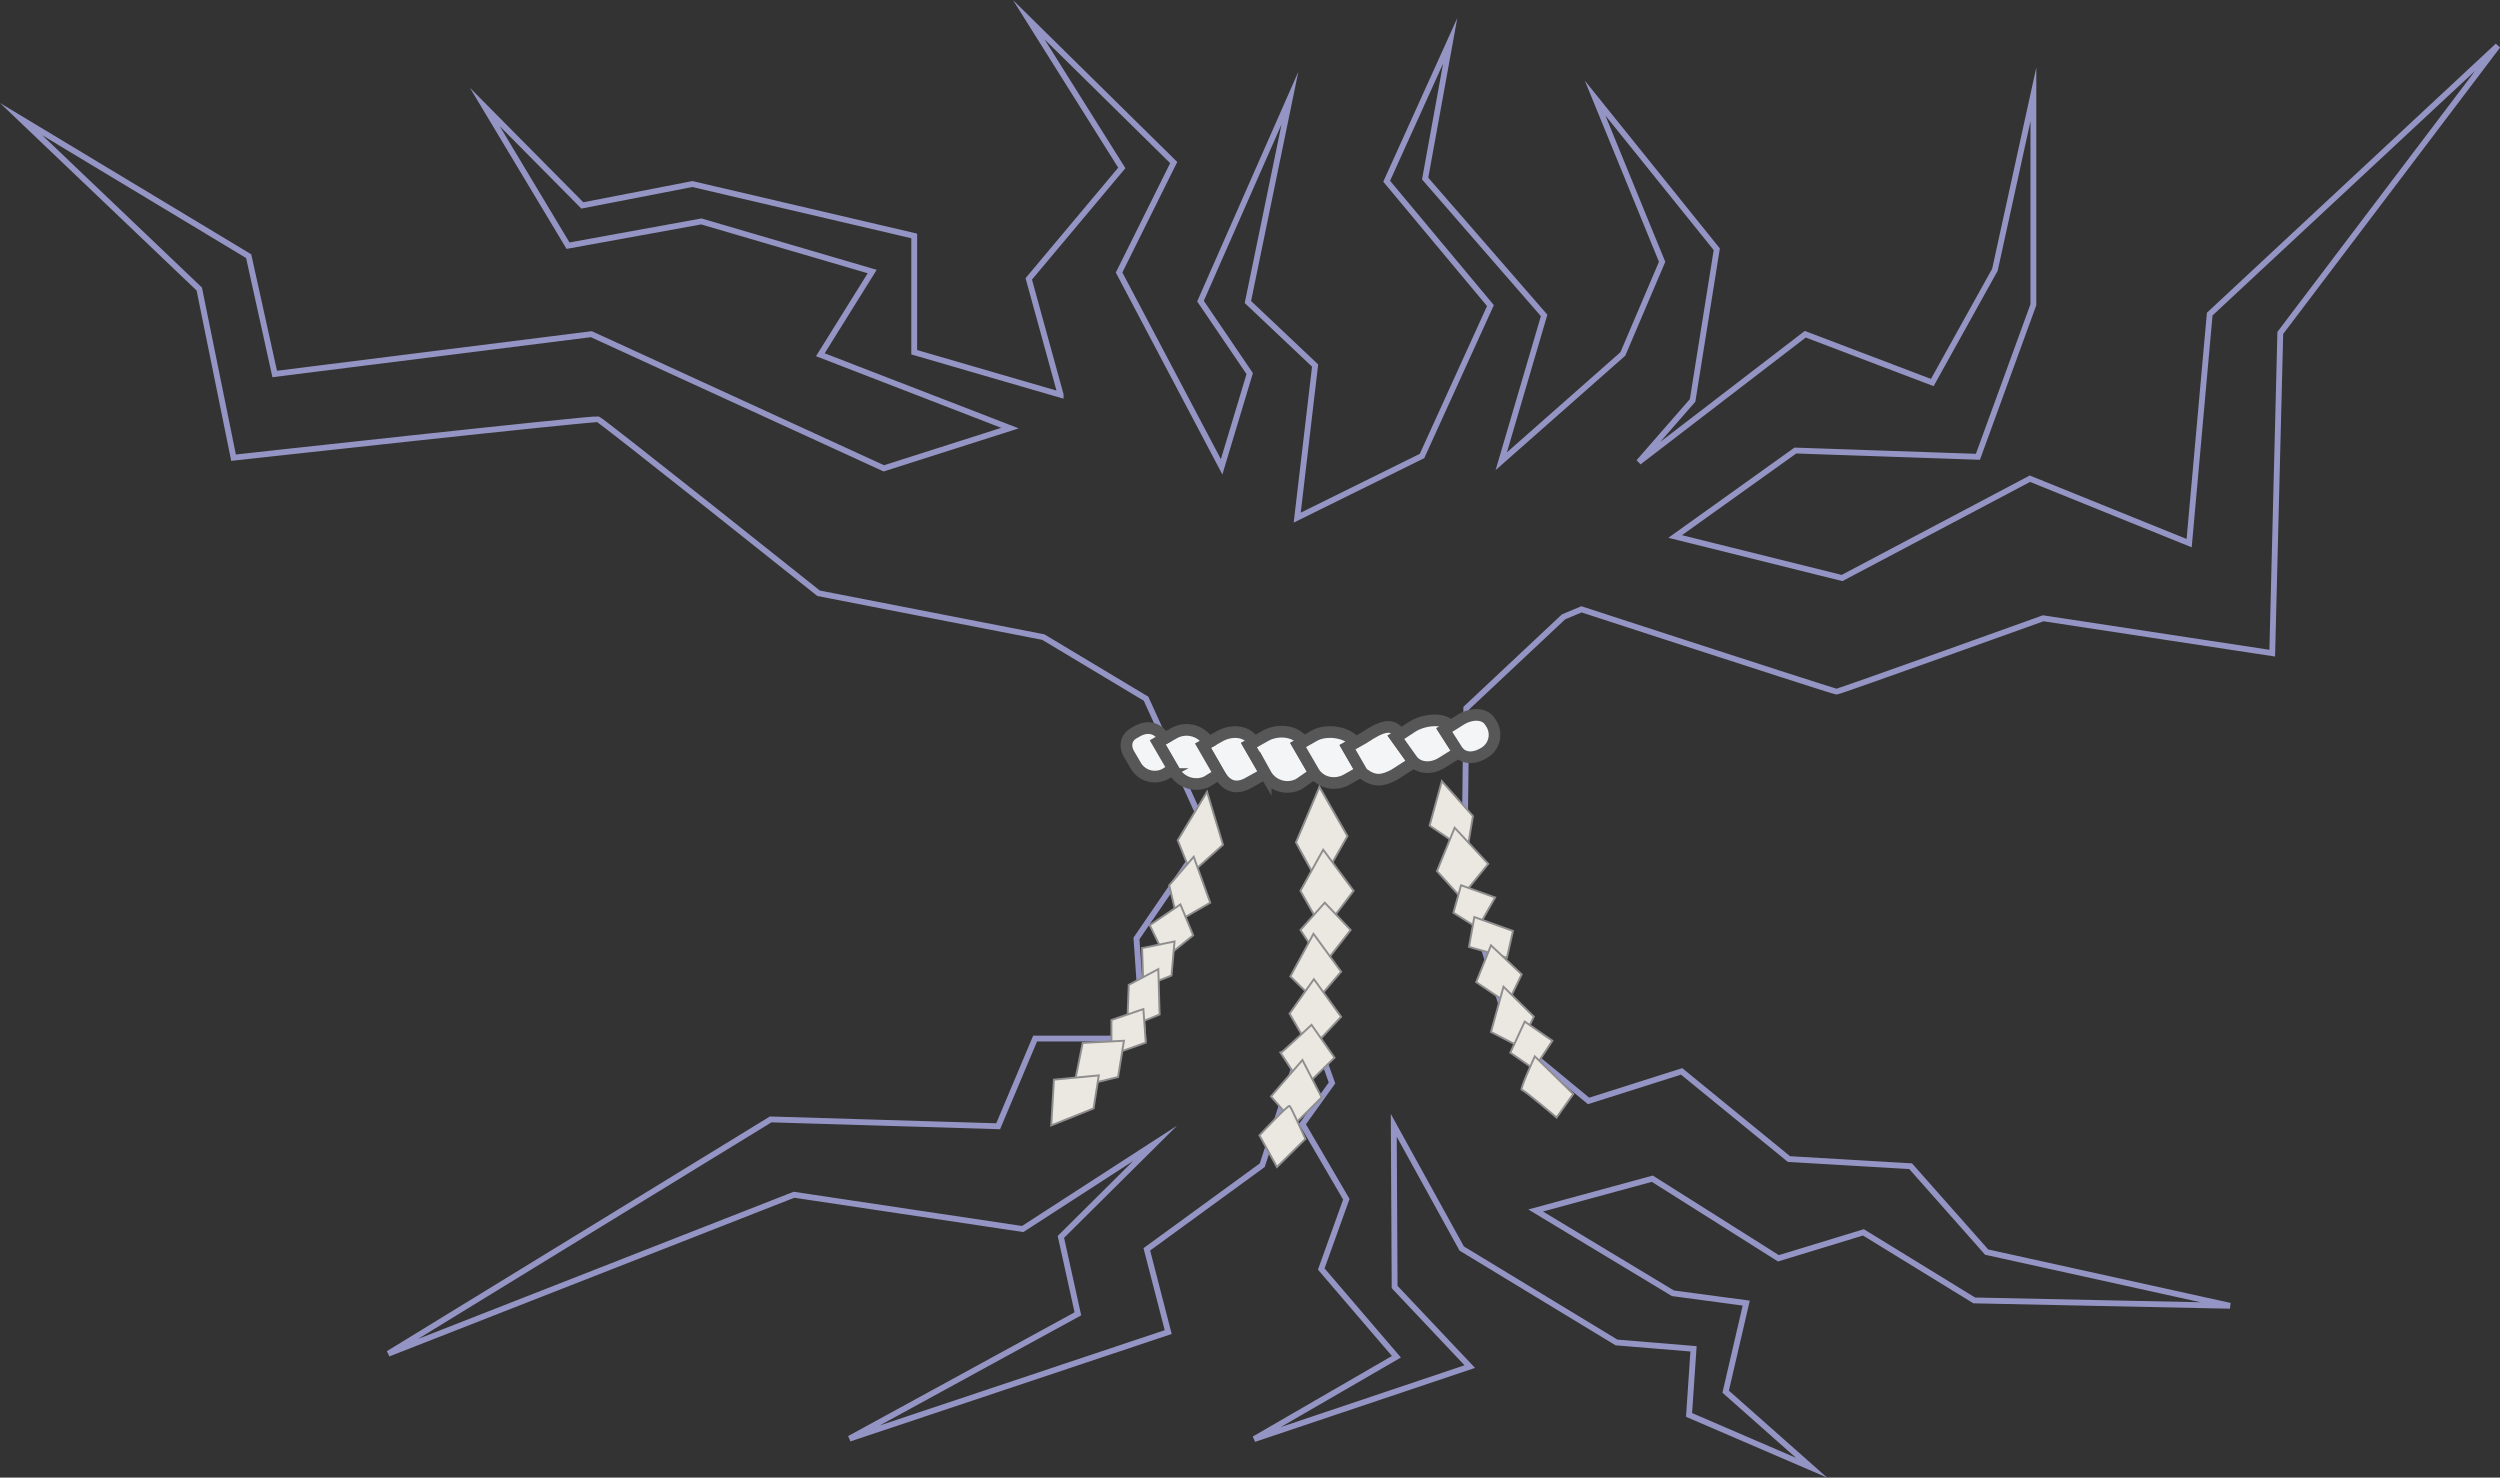 <svg xmlns="http://www.w3.org/2000/svg" viewBox="0 0 1285.74 759.91"><rect x="0" y="0" width="1285.74" height="759.91" fill="#333333" stroke="none"/><defs><style>.cls-1{fill:none;stroke:#9595c5;stroke-width:3px;}.cls-1,.cls-2,.cls-3{stroke-miterlimit:10;}.cls-2{fill:#f4f5f6;stroke:#585757;stroke-width:6px;}.cls-3{fill:#ebe7e1;stroke:#8e8e8e;}</style></defs><g id="合并版"><path class="cls-1" d="M1116,430.37c-24.64-8-45-14.64-45-14.64l-9.23,3.86-50,46.93-1.08,91.14,24.38,78.22,39.57,32.67,47.85-15.19,55.21,45.09,62.58,3.68,39.1,44.17,125.15,27.61L1273,771.15l-57-35-43.71,13.34-64.87-40.94-60,16.35L1118,767.47l37.73,5.06-10.58,45.55,44.17,39.11-63-27.15,2.3-34L1089,792.77l-79.6-48.31L974.46,681.1l.44,83.15,38.65,40.94L902.67,842.46l73.15-42.33L937.17,755l12.89-35.88-22.55-38.65,15.19-21.17-11.51-32.2-24.38,74.53-59.35,43.25,11,42.56-163.91,54.8L812,778.05l-8.74-39.57,48.46-48.12-68.11,44.07L666,716.81,457.38,798.55,654,678.06l117,3.52,19-45.1h55.67L842.13,585l36.64-53.55-31.71-69.76L794.21,430,678.65,407.47S567.31,318.68,565.2,318s-187.44,19.73-187.44,19.73L360.14,251l-91.6-87.37,117,70.46,13.39,60.6,162.84-20.47,150.45,69,64.87-20.7-97.54-37.73L706.21,242l-87.88-25.77L549.78,228.7,507,157.38,557.14,208l56.59-11,114.1,26.69v59.81l75.3,21.9,0-.08-16.39-59.55,47.85-57.05-47.85-76.22,74.54,73.46L833.19,242.5l52.74,99.94c6.74-22.4,14.44-47.95,14.44-47.95l-25.31-37.27,46-104.44-21.62,104.9L934,290.35l-9.2,78.22,64.18-31.69c9.81-21.57,35.2-77.36,35.2-77.36l-53.37-63.95,32.67-72.23-12.88,70.85,61.19,70.39-22.06,75,62.55-55.2L1112.47,237,1078,152.78l62.58,77.76-12.43,77.75L1100.46,340l85.63-65.76,65.33,24.84,32.21-58,19.78-90.18V259.06l-28.53,78.22L1181,334.06l-61.82,44.2L1205,399.62l96.62-51.07,81.9,33.13,10.58-117.79,148.15-138L1430.4,273.56l-4.15,164.71-117.78-17.94s-104.9,37.72-106.28,37.72C1201.35,458.05,1153.66,442.6,1116,430.37Z" transform="translate(-257.65 -102.35)"/></g><g id="注连绳笔刷"><path class="cls-2" d="M900,485.57l8.41,14.56L899.69,505c-6.1,3.45-11.16,1.93-14.75-4.25l-8.61-14.9,8.35-4.72c6.16-3.56,14.36-3.21,17.92,3Z" transform="translate(-257.65 -102.35)"/><path class="cls-2" d="M927.83,484.06c-3.56-6.17-13.31-6.77-19.48-3.21L900,485.57l8.6,14.9a12.75,12.75,0,0,0,17.15,5.08c.46-.33,7.91-5.48,7.91-5.48l-8.35-14.47Z" transform="translate(-257.65 -102.35)"/><path class="cls-2" d="M876.33,485.86l8.41,14.56-6.68,4.08a13,13,0,0,1-16.4-5.43l-8.6-14.9,8.34-4.72a13.15,13.15,0,0,1,17.82,4.78Z" transform="translate(-257.65 -102.35)"/><path class="cls-2" d="M853.06,484.17,861,497.84l-4.16,2.6A11.29,11.29,0,0,1,841.72,496L838.21,490c-2.25-4.1-1.4-8.44,2.72-10.66l1.75-1c5.54-3,10.77-1.52,13.72,3.87Z" transform="translate(-257.65 -102.35)"/><path class="cls-2" d="M950.66,486.66,957.81,499l-7.39,4.2c-6.17,3.56-13.84,1.82-17.19-3.94l-8-13.79,8.33-4.73c6.17-3.56,17.65-2,20.95,3.67Z" transform="translate(-257.65 -102.35)"/><path class="cls-2" d="M975.54,481.5l9.29,12.81-10.14,6.5c-5.44,2.81-9.93,4.26-16.43-1l-7.6-13.18,8.33-4.73c9.06-6,14.76-8.28,18.84-1.76Z" transform="translate(-257.65 -102.35)"/><path class="cls-2" d="M1003.46,475.89c-3.15-4.69-13.92-3.53-19.84.44l-8,5.29,8,11.24c3.21,4.74,10.19,5.41,16.1,1.44l8.13-5.08-7.31-11.29Z" transform="translate(-257.65 -102.35)"/><path class="cls-2" d="M1021.29,489.32c-6,3.84-11.56,3.05-14.33-1.24l-6.55-10.27,8.11-5.1c6-3.83,12.68-3.53,15.4.72l.09.14c.18.28.43.66.71,1.12a10.71,10.71,0,0,1-3.43,14.63h0" transform="translate(-257.65 -102.35)"/></g><g id="纸垂"><polygon class="cls-3" points="678.58 404.72 666.51 433.25 678.58 455.28 693 430 678.58 404.72"/><polygon class="cls-3" points="668.81 458.15 680.5 437.01 696.16 458.15 680.5 478.79 668.81 458.15"/><polygon class="cls-3" points="668.81 478.28 681.32 464.25 694.63 478.28 680.61 496.27 668.81 478.28"/><polygon class="cls-3" points="663.63 502.17 675.52 480.26 689.75 499.73 676.69 514.98 663.63 502.17"/><polygon class="cls-3" points="663.22 521.28 675.73 503.59 689.75 522.91 673.9 539.88 663.22 521.28"/><path class="cls-3" d="M916.3,643.86c.41,0,15.86-14.43,15.86-14.43L944,646.3l-16,15.56Z" transform="translate(-257.65 -102.35)"/><polygon class="cls-3" points="653.67 563.88 669.83 545.17 679.75 564.36 665.97 578.01 653.67 563.88"/><path class="cls-3" d="M905.37,686.25s14.69-15.75,15.51-15.14,8.13,17,8.13,17l-14.64,14.44Z" transform="translate(-257.65 -102.35)"/><polygon class="cls-3" points="620.77 407.21 605.71 432.13 612.55 449.25 628.99 434.46 620.77 407.21"/><polygon class="cls-3" points="613.92 440.62 601.32 455.28 605.71 473.9 622.41 464.25 613.92 440.62"/><polygon class="cls-3" points="607.08 465.14 613.65 481.03 599.41 492.53 591.33 475.82 607.08 465.14"/><polygon class="cls-3" points="604.06 484.18 602.49 501.71 588.04 507.46 587.36 487.6 604.06 484.18"/><polygon class="cls-3" points="595.71 498.42 596.39 521.74 579.68 528.55 580.51 506.5 595.71 498.42"/><polygon class="cls-3" points="588.04 518.96 589.27 536.22 571.61 542.52 571.61 524.58 588.04 518.96"/><polygon class="cls-3" points="578.04 535.26 575.03 553.89 552.16 559.5 556.81 536.36 578.04 535.26"/><polygon class="cls-3" points="565.1 553.07 562.43 570.05 540.65 578.81 542.02 555.26 565.1 553.07"/><polygon class="cls-3" points="741.53 401.73 757.53 419.71 754.51 437.65 735.23 424.61 741.53 401.73"/><polygon class="cls-3" points="748.12 425.71 739.03 447.99 751.32 461.58 765.4 444.29 748.12 425.71"/><polygon class="cls-3" points="751.4 455.28 747.5 469.42 759.98 477.27 768.95 461.58 751.4 455.28"/><polygon class="cls-3" points="758.23 471.64 755.49 486.97 775 492.53 778.12 478.79 758.23 471.64"/><polygon class="cls-3" points="766.81 486.19 759.2 505.11 775.39 516.03 782.6 501.11 766.81 486.19"/><polygon class="cls-3" points="773.24 507.46 766.81 530.74 781.43 538.26 788.85 522.86 773.24 507.46"/><polygon class="cls-3" points="784.16 525.39 776.75 541.38 788.85 549.77 798.4 535.26 784.16 525.39"/><path class="cls-3" d="M1047,645.64s-7.91,17.21-6.74,17.21,17.94,14.23,17.94,14.23l8.58-12.09Z" transform="translate(-257.65 -102.35)"/></g></svg>